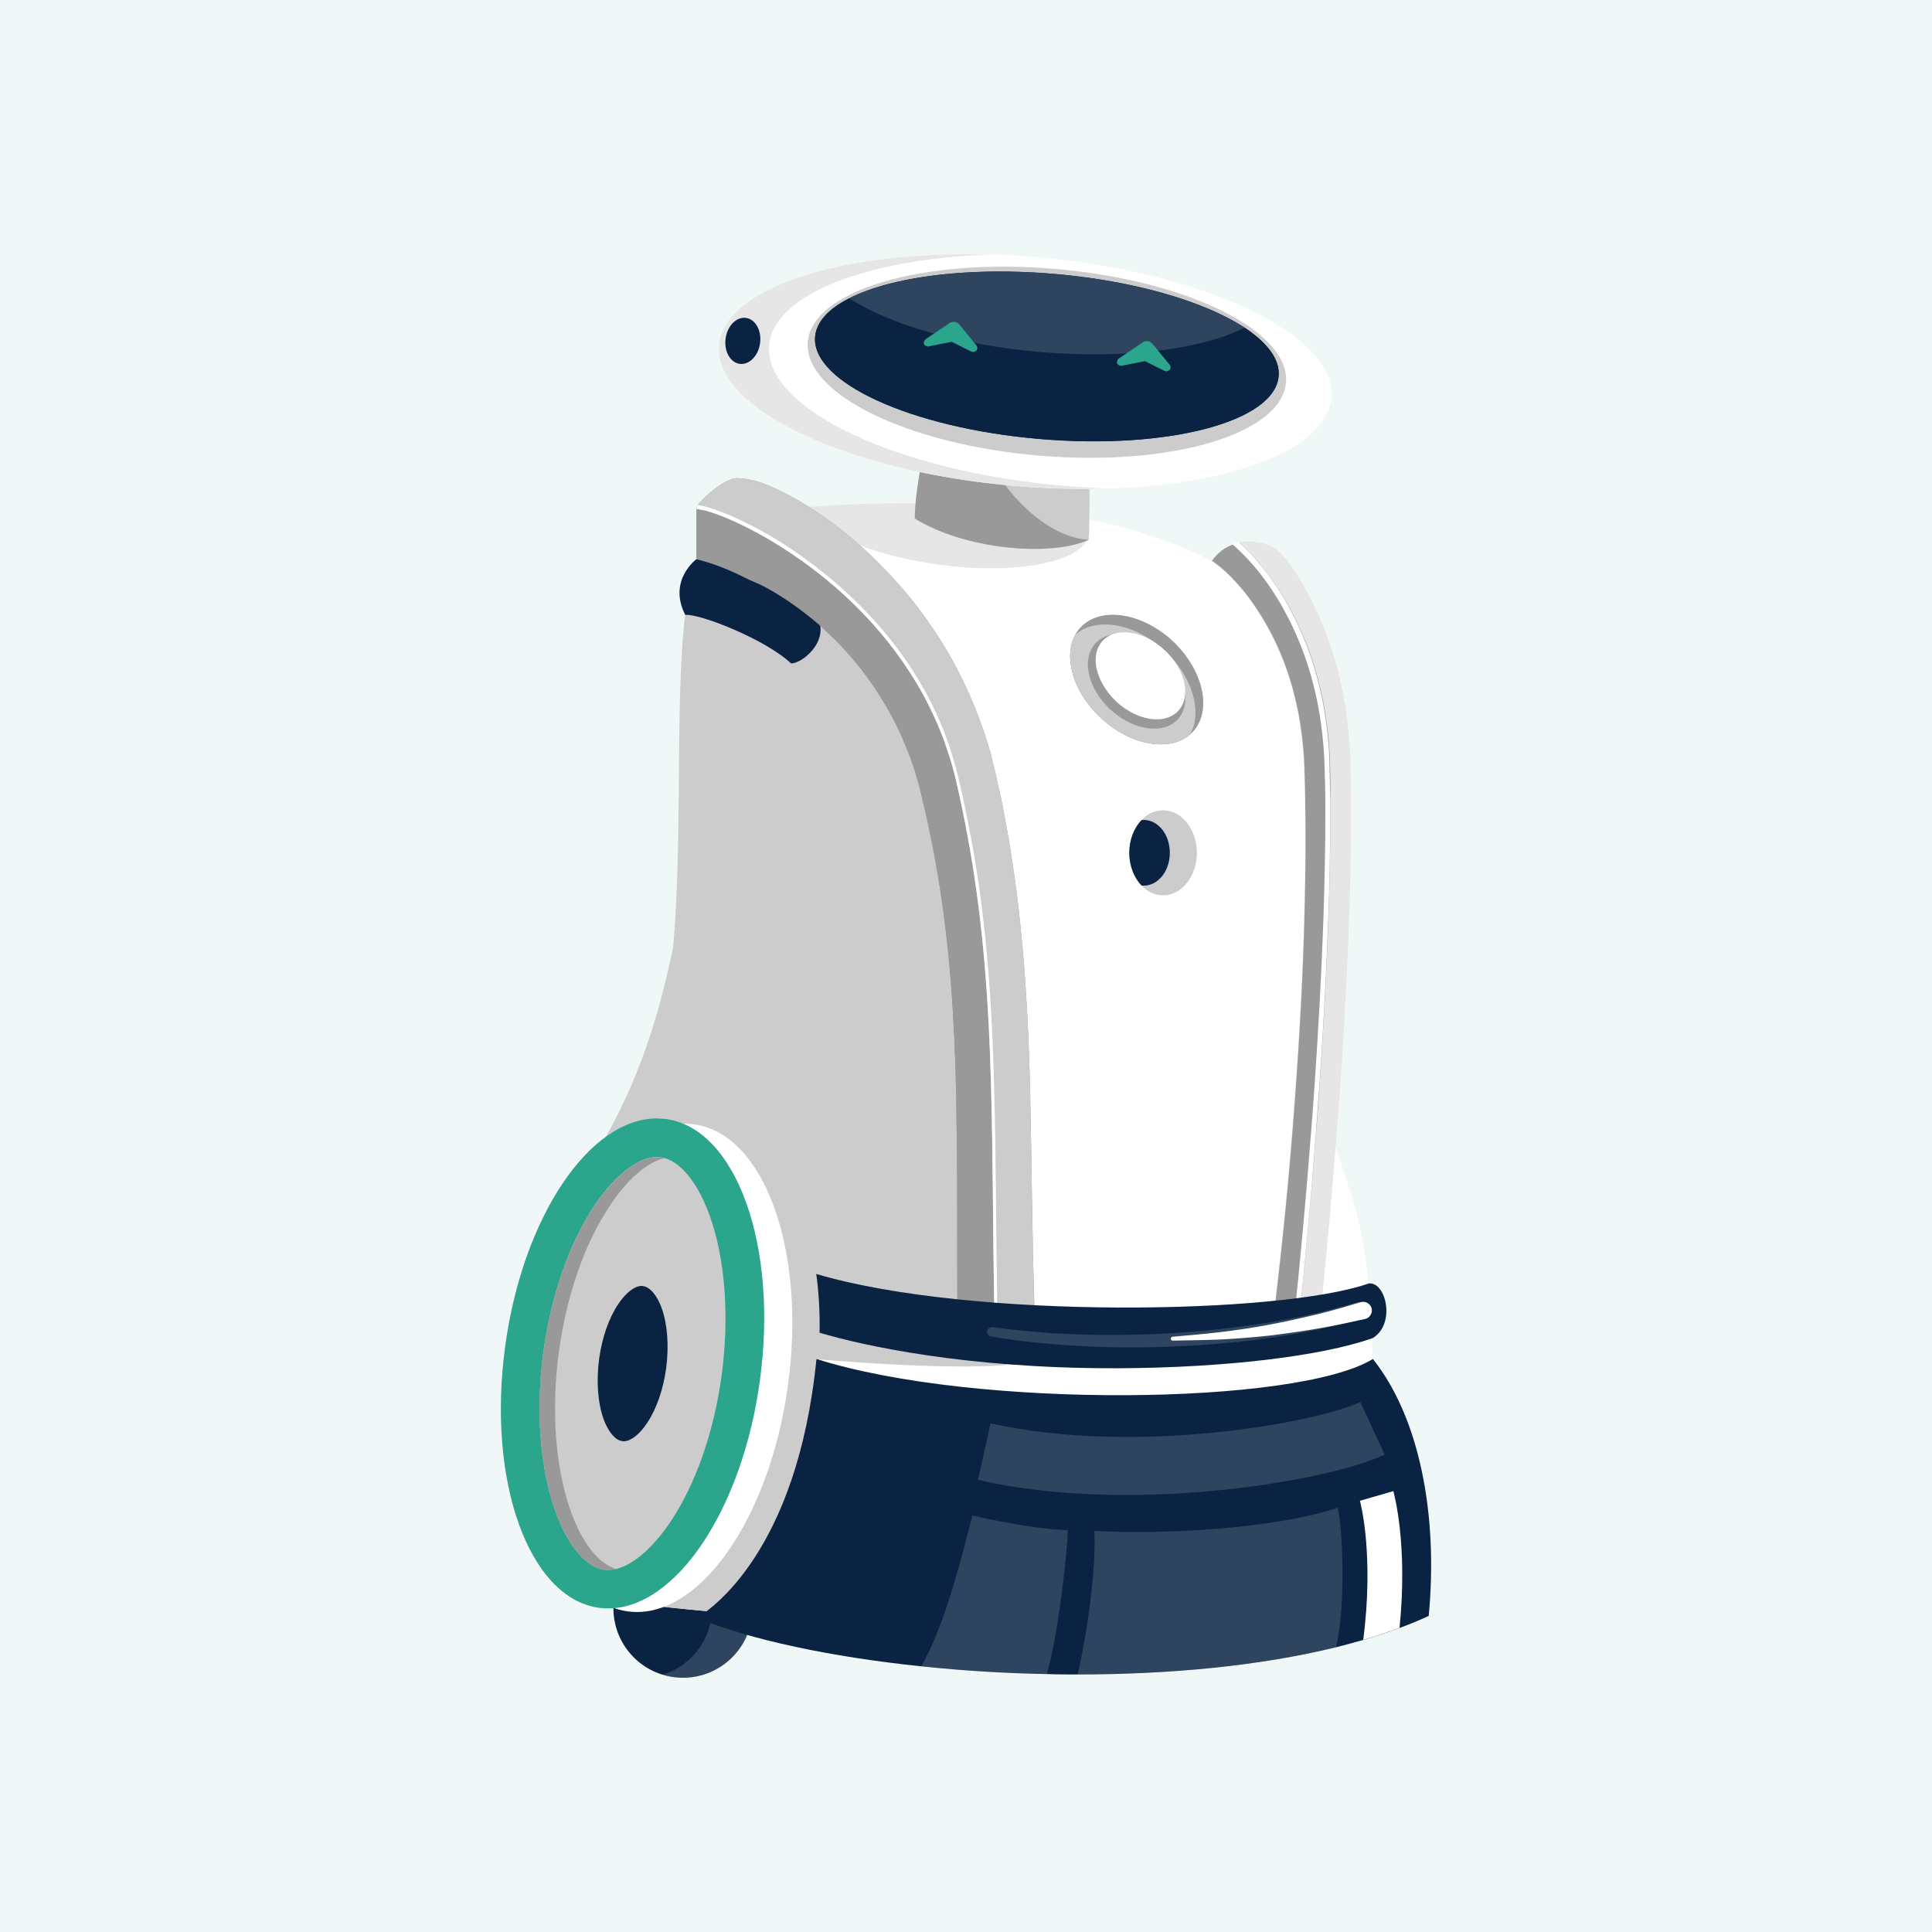<svg version="1.1" id="Layer_1" xmlns="http://www.w3.org/2000/svg" x="0" y="0" viewBox="0 0 1000 1000" xml:space="preserve"><style>.st1{fill:#0a2342}.st2{opacity:.15;fill:#fff}.st3{fill:#ccc}.st4{fill:#fff}.st5{fill:#e6e6e6}.st6{fill:#999}.st7{fill:#2ca58d}.st8{opacity:.15}</style><path fill="#eff8f7" d="M0 0h1000v1000H0z"/><circle class="st1" cx="353.5" cy="832.4" r="36"/><path class="st2" d="M389.5 832.4c0 19.9-16.1 36-36 36-3.7 0-7.2-.5-10.5-1.6 14.8-4.5 25.5-18.2 25.5-34.4s-10.7-30-25.5-34.4c3.3-1 6.8-1.6 10.5-1.6 19.9 0 36 16.1 36 36z"/><ellipse transform="rotate(-82.201 327.407 705.814)" class="st3" cx="327.4" cy="705.8" rx="119.4" ry="62.2"/><path class="st4" d="M689.5 822.4c-7.2 12.5-83.2 17.5-165.3 17.6-60.3 0-123.9-2.6-166-6.8-1-.1-2-.2-3.1-.3l-3-.3c-1-.1-1.9-.2-2.9-.3-.9-.1-1.9-.2-2.8-.3-1.8-.2-3.6-.4-5.4-.7-.9-.1-1.7-.2-2.5-.3-.8-.1-1.7-.2-2.5-.4-1.2-.2-2.4-.4-3.5-.5s-2.2-.4-3.3-.5c-.4-.1-.7-.1-1-.2l-3-.6c-1-.2-1.9-.4-2.7-.6-.6-.1-1.2-.3-1.7-.4-.5-.1-1.1-.3-1.6-.4-.8-.2-1.5-.4-2.2-.6-.4-.1-.9-.3-1.3-.4-.2-.1-.4-.1-.6-.2-.4-.1-.8-.3-1.1-.4-1.1-.4-1.9-.8-2.6-1.3-27-17-40-45-33-135 .4-5.4 1.4-11.3 2.8-17.6 4.1-18.5 12-40.2 20.9-62.2 13.4-26 29.4-47.8 43-104.5 1.8-5.8 3-10.8 3.3-14.8 8-93-7-205 28-223 1.6-.3 3.2-.5 4.9-.8.5-.1 1-.2 1.4-.2 4-.6 8.4-1.2 13.1-1.8 79.9-9.8 246.3-9.6 280.6 76.9 19 48 8.2 147 7 184-2 62 12 70 21 112 3 13.8 5.7 38.8 6 66.8.5 41.1-4.2 89-20.9 118.1z"/><path class="st3" d="M521.6 728c-.3 44.6-2.2 85.1-7 112-57.4-.2-116.6-2.8-156.5-6.8-1-.1-2-.2-3.1-.3l-3-.3c-1-.1-1.9-.2-2.9-.3-.9-.1-1.9-.2-2.8-.3-1.4-.2-2.8-.3-4.2-.5-.4 0-.8-.1-1.1-.2-.9-.1-1.7-.2-2.5-.3-.8-.1-1.7-.2-2.5-.4-1.2-.2-2.4-.4-3.5-.5s-2.2-.4-3.3-.5c-.4-.1-.7-.1-1-.2l-3-.6c-1-.2-1.9-.4-2.7-.6-.6-.1-1.2-.3-1.7-.4-.5-.1-1.1-.3-1.6-.4-.8-.2-1.5-.4-2.2-.6-.4-.1-.9-.3-1.3-.4-.2-.1-.4-.1-.6-.2-.4-.1-.8-.3-1.1-.4-1.1-.4-1.9-.8-2.6-1.3-27-17-40-45-33-135 .8-6.3 1.8-12.1 2.8-17.6 5.3-28.5 12.6-46.1 20.9-62.2 13.4-26 29.4-47.8 43-104.5 1.1-4.7 2.2-9.6 3.3-14.8 8-93-7-205 28-223 1.6-.3 3.2-.5 4.9-.8.5-.1 1-.2 1.4-.2 4-.6 8.4-1.2 13.1-1.8 31.3 16.1 72.1 44.6 91.6 89.9 8.7 20.1 15.3 63.5 20.4 117 6.8 70.8 10.8 159.4 13.2 235-10.4 1-40.4 1.9-98.6-3 .1 5.8 60.1 27.9 99.2 24.5z"/><path class="st5" d="M563.8 276.2c-2 14.5-37.1 21.7-78.4 16-34.9-4.8-63-17.2-69.8-29.6 41.2-3.5 96.6-3.8 146.2 6 1.7 2.5 2.3 5 2 7.6z"/><path class="st3" d="M477.5 237.4s-4 18-4 31c26 16 70 20 90 11 1-26 0-32 0-32l-86-10z"/><path class="st6" d="M477.5 237.4s-4 18-4 31c26 16 70 20 90 11-23.7-1.3-45-28-49-38-19-2-37-4-37-4zm37.1 438.5h-19.1l-.1-52.8v-14.3l-.1-14.3-.2-14.3c-.1-4.7-.1-9.5-.2-14.2-.8-37.9-3.2-75.3-9.3-111.9l-2.4-13.7-2.8-13.6c-.4-2.3-1-4.5-1.5-6.8l-1.6-6.8-.8-3.4-.4-1.7-.4-1.5-1.8-6.2c-2.5-8.2-5.7-16.2-9.4-23.9-3.7-7.7-8.1-15.1-12.9-22.1-4.8-7-10.3-13.7-16.1-19.9l-2.2-2.3c-.7-.8-1.5-1.5-2.3-2.2l-2.3-2.2-2.3-2.2c-3.1-2.9-6.4-5.6-9.8-8.2-6.7-5.2-13.8-9.9-20.9-13.7-3.6-1.9-7.4-3.2-10.6-4.9-6.5-3.4-18.6-8.3-24.6-9.4v-26c2.2.1 4.7.8 7.1 1.5 2.4.7 4.7 1.6 7 2.5 4.6 1.9 9.1 4 13.6 6.3 8.9 4.6 17.5 9.8 25.6 15.6 16.4 11.5 31.3 25.1 44 40.6 6.3 7.7 12.1 16 17.2 24.6 5 8.6 9.4 17.7 13 27 1.8 4.7 3.3 9.4 4.7 14.2 1.4 4.8 2.5 9.7 3.6 14.6 2.2 9.8 4.1 19.6 5.8 29.5 6.9 39.6 9.7 79.8 10.8 119.9 1.1 38.8 1 77.5 1.7 116.2z"/><path class="st6" d="M535.4 675.9h-20.8c-.7-38.7-.6-77.4-1.7-116.1-1.1-40.1-3.9-80.3-10.8-119.9-1.7-9.9-3.7-19.7-5.8-29.5-1.1-4.9-2.2-9.8-3.6-14.6-1.4-4.8-3-9.6-4.7-14.2-3.6-9.3-7.9-18.4-13-27-5.1-8.6-10.8-16.8-17.2-24.6-12.7-15.5-27.6-29.1-44-40.6-8.2-5.8-16.8-11-25.6-15.6-4.5-2.3-9-4.4-13.6-6.3-2.3-.9-4.7-1.8-7-2.5s-4.8-1.4-7.1-1.5v-1.3c.2-.2.3-.4.5-.7 3.6-4.5 14.2-14 20.5-14 1 0 2 .1 3 .2.9.1 2.1.2 2.6.4l1.9.4 1 .2.5.1.4.1 3 .9c.5.2.9.3 1.3.5l1.2.5c3.3 1.2 6.1 2.6 8.8 3.9 5.4 2.7 10.2 5.5 14.8 8.5 4.7 3 9.1 6.1 13.4 9.4 4.3 3.3 8.4 6.7 12.4 10.3 4 3.6 7.8 7.2 11.5 11.1l2.8 2.9 2.7 2.9 2.7 3 2.6 3c6.9 8.1 13.1 16.7 18.8 25.7 5.7 9 10.6 18.4 14.9 28.1s7.9 19.7 10.8 29.9l1.9 7.7.5 1.9.4 1.8.8 3.6 1.6 7.2c.5 2.4 1.1 4.8 1.5 7.3l2.7 14.6 2.3 14.6c5.8 39.1 8 78.4 8.9 117.1.8 37 1 73.9 2.2 110.6z"/><path class="st3" d="M606.8 331.8c16.1 14.9 20.8 35.9 10.7 46.9-4.5 4.9-11.1 7-18.6 6.5-9.4-.5-20-5.2-29-13.5s-14.4-18.5-15.7-27.9c-1-7.4.6-14.2 5.1-19 10.1-10.9 31.4-7.8 47.5 7zm12.7 109.6c0 12.1-7.8 22-17.5 22-4.3 0-8.2-1.9-11.2-5.1-3.8-4-6.3-10.1-6.3-16.9 0-6.8 2.5-12.9 6.3-16.9 3-3.2 6.9-5.1 11.2-5.1 9.7 0 17.5 9.9 17.5 22z"/><path class="st1" d="M605.5 441.4c0 9.4-6 17-13.5 17-.4 0-.8 0-1.2-.1-3.8-4-6.3-10.1-6.3-16.9 0-6.8 2.5-12.9 6.3-16.9.4 0 .8-.1 1.2-.1 7.5 0 13.5 7.6 13.5 17z"/><path class="st6" d="M617.4 378.7c-.4.5-.9.9-1.3 1.3-4.4 3.9-10.5 5.6-17.2 5.2-9.4-.5-20-5.2-29-13.5s-14.4-18.5-15.7-27.9c-.8-5.6 0-11 2.4-15.3.7-1.3 1.6-2.6 2.7-3.7 10.2-11 31.5-7.9 47.6 6.9 15.9 15 20.7 36 10.5 47z"/><path class="st3" d="M616.1 380c-4.4 3.9-10.5 5.6-17.2 5.2-9.4-.5-20-5.2-29-13.5s-14.4-18.5-15.7-27.9c-.8-5.6 0-11 2.4-15.3 10.6-9.4 30.8-6 46.2 8.2 14.4 13.4 19.7 31.7 13.3 43.3z"/><path class="st6" d="M609.6 372.4c-.3.3-.6.7-1 .9-3.2 2.9-7.7 4.1-12.6 3.8-6.9-.4-14.6-3.8-21.2-9.8-6.6-6.1-10.5-13.5-11.5-20.4-.6-4.1 0-8 1.8-11.2.5-1 1.2-1.9 1.9-2.7 7.4-8.1 23-5.8 34.8 5.1 11.7 11 15.2 26.3 7.8 34.3z"/><path class="st4" d="M609.9 367.9l-.9.9c-3 2.6-7.1 3.8-11.6 3.5-6.3-.4-13.5-3.5-19.5-9.1s-9.7-12.5-10.6-18.7c-.5-3.8 0-7.4 1.6-10.3.5-.9 1.1-1.7 1.8-2.5 6.9-7.4 21.2-5.3 32 4.7 10.8 9.9 14 24.1 7.2 31.5z"/><path class="st1" d="M360.5 289.4s39 9 64 34c2 11-10 20-15 20-14-13-48-26-54.8-25.1-9.2-17.9 5.8-28.9 5.8-28.9z"/><path class="st6" d="M514.6 675.9h-19.1l-.1-52.8v-14.3l-.1-14.3-.2-14.3c-.1-4.7-.1-9.5-.2-14.2-.8-37.9-3.2-75.3-9.3-111.9l-2.4-13.7-2.8-13.6c-.4-2.3-1-4.5-1.5-6.8l-1.6-6.8-.8-3.4-.4-1.7-.4-1.5-1.8-6.2c-2.5-8.2-5.7-16.2-9.4-23.9-3.7-7.7-8.1-15.1-12.9-22.1-4.8-7-10.3-13.7-16.1-19.9l-2.2-2.3c-.7-.8-1.5-1.5-2.3-2.2l-2.3-2.2-2.3-2.2c-3.1-2.9-6.4-5.6-9.8-8.2-6.7-5.2-13.8-9.9-20.9-13.7-3.6-1.9-7.4-3.2-10.6-4.9-6.5-3.4-18.6-8.3-24.6-9.4v-26c2.2.1 4.7.8 7.1 1.5 2.4.7 4.7 1.6 7 2.5 4.6 1.9 9.1 4 13.6 6.3 8.9 4.6 17.5 9.8 25.6 15.6 16.4 11.5 31.3 25.1 44 40.6 6.3 7.7 12.1 16 17.2 24.6 5 8.6 9.4 17.7 13 27 1.8 4.7 3.3 9.4 4.7 14.2 1.4 4.8 2.5 9.7 3.6 14.6 2.2 9.8 4.1 19.6 5.8 29.5 6.9 39.6 9.7 79.8 10.8 119.9 1.1 38.8 1 77.5 1.7 116.2z"/><path class="st3" d="M535.4 677.9l-20.8-2c-.7-38.7-.6-77.4-1.7-116.1-1.1-40.1-3.9-80.3-10.8-119.9-1.7-9.9-3.7-19.7-5.8-29.5-1.1-4.9-2.2-9.8-3.6-14.6-1.4-4.8-3-9.6-4.7-14.2-3.6-9.3-7.9-18.4-13-27-5.1-8.6-10.8-16.8-17.2-24.6-12.7-15.5-27.6-29.1-44-40.6-8.2-5.8-16.8-11-25.6-15.6-4.5-2.3-9-4.4-13.6-6.3-2.3-.9-4.7-1.8-7-2.5s-4.8-1.4-7.1-1.5v-1.3c.2-.2.3-.4.5-.7 3.6-4.5 14.2-14 20.5-14 1 0 2 .1 3 .2.9.1 2.1.2 2.6.4l1.9.4 1 .2.5.1.4.1 3 .9c.5.2.9.3 1.3.5l1.2.5c3.3 1.2 6.1 2.6 8.8 3.9 5.4 2.7 10.2 5.5 14.8 8.5 4.7 3 9.1 6.1 13.4 9.4 4.3 3.3 8.4 6.7 12.4 10.3 4 3.6 7.8 7.2 11.5 11.1l2.8 2.9 2.7 2.9 2.7 3 2.6 3c6.9 8.1 13.1 16.7 18.8 25.7 5.7 9 10.6 18.4 14.9 28.1s7.9 19.7 10.8 29.9l1.9 7.7.5 1.9.4 1.8.8 3.6 1.6 7.2c.5 2.4 1.1 4.8 1.5 7.3l2.7 14.6 2.3 14.6c5.8 39.1 8 78.4 8.9 117.1.8 37 1 75.9 2.2 112.6z"/><path class="st4" d="M516.2 675.9h-1.6c-.7-38.7-.6-77.4-1.7-116.1-1.1-40.1-3.9-80.3-10.8-119.9-1.7-9.9-3.7-19.7-5.8-29.5-1.1-4.9-2.2-9.8-3.6-14.6-1.4-4.8-3-9.6-4.7-14.2-3.6-9.3-7.9-18.4-13-27-5.1-8.6-10.8-16.8-17.2-24.6-12.7-15.5-27.6-29.1-44-40.6-8.2-5.8-16.8-11-25.6-15.6-4.5-2.3-9-4.4-13.6-6.3-2.3-.9-4.7-1.8-7-2.5s-4.8-1.4-7.1-1.5v-1.3c.2-.2.3-.4.5-.7 2.6.2 4.8.9 7.1 1.6 2.4.8 4.8 1.7 7.2 2.6 4.7 1.9 9.3 4.1 13.8 6.4 9 4.6 17.6 9.9 25.8 15.8 16.5 11.7 31.5 25.4 44.3 41 6.4 7.8 12.2 16.1 17.3 24.8 5.1 8.7 9.5 17.9 13 27.3 1.8 4.7 3.3 9.5 4.7 14.4 1.4 4.9 2.5 9.8 3.6 14.7 2.2 9.8 4.1 19.7 5.9 29.6 7 39.7 9.7 80 10.8 120.2 1.1 38.6 1 77.3 1.7 116z"/><path class="st5" d="M660.6 284.3c6.9 6.1 11.4 13.6 15.9 22 9 16.7 15.2 34.7 18.7 53 1.7 9.2 2.9 18.4 3.5 27.6l.3 6.9.1 6.7c.1 4.4.2 8.8.2 13.3.1 17.7-.2 35.2-.7 52.8-.5 17.6-1.3 35.1-2.3 52.6-.9 17.5-2 35-3.3 52.5-1.2 17.5-2.8 34.9-4.2 52.4-1.5 17.5-3.2 34.9-4.9 52.3-.6 6.6-6.5 11.4-13.1 10.8-6.6-.6-11.4-6.5-10.8-13.1v-.3c4.1-34.5 7.5-69.1 10-103.7 2.6-34.6 4.5-69.3 5.2-104 .4-17.3.5-34.6.2-51.9 0-4.3-.2-8.6-.3-12.9l-.2-6.4c-.1-2.1-.2-4.1-.4-6.1-.7-8.2-1.8-16.3-3.6-24.2-3.5-15.9-9.4-31.1-17.7-44.7-4.1-6.8-8.8-13.2-14-18.8-2.6-2.8-5.3-5.5-8.1-7.7-1.4-1.1-2.7-2.2-4-2.9 10.4-15.1 28.4-10.1 33.5-6.2z"/><path class="st6" d="M688.6 421c0 18.3-.4 36.5-1 54.8-.7 18.2-1.5 36.5-2.6 54.7-.5 9.1-1.1 18.2-1.7 27.3-.6 9.1-1.2 18.2-2 27.3-2.6 34.1-5.7 68.1-9.3 102-.4 0-.8 0-1.1-.1-.4 0-.8-.1-1.2-.2-6-1.2-10.1-6.8-9.5-12.9v-.3c4.1-34.5 7.5-69.1 10-103.7 2.6-34.7 4.5-69.4 5.2-104 .4-17.3.5-34.6.2-51.9 0-4.3-.2-8.6-.3-12.9l-.2-6.4c-.1-2-.2-4.1-.4-6.1-.7-8.2-1.8-16.3-3.6-24.2-3.5-15.9-9.4-31.1-17.7-44.7-4.1-6.8-8.8-13.2-14-18.8-2.6-2.8-5.3-5.5-8.1-7.7-1.4-1.1-2.8-2.2-4-2.9 3.1-4.4 6.9-7 10.8-8.4 1.1-.4 2.3-.7 3.4-1 .3.2.6.5.9.8 3.4 3.1 6.6 6.5 9.6 10 5.9 7.1 11.1 14.8 15.5 22.8 8.8 16.2 14.8 33.8 18 51.9 1.6 9 2.6 18.2 2.9 27.4.2 4.6.2 9.1.3 13.7-.1 4.4-.2 8.9-.1 13.5z"/><path class="st4" d="M671.9 687.1c3.7-34 6.8-68 9.3-102 .7-9.1 1.3-18.2 2-27.3.6-9.1 1.2-18.2 1.7-27.3 1.1-18.2 1.9-36.4 2.6-54.7.7-18.2 1-36.5 1-54.8 0-4.6 0-9.1-.1-13.7l-.3-13.7c-.3-9.2-1.3-18.3-2.9-27.4-3.2-18.1-9.2-35.7-18-51.9-4.4-8.1-9.6-15.8-15.5-22.8-3-3.5-6.1-6.9-9.6-10-.3-.3-.6-.5-.9-.8-.7.1-1.3.3-2 .5-.5.1-.9.3-1.4.5.8.6 1.6 1.3 2.3 2 3.3 3 6.4 6.3 9.3 9.7 5.8 6.9 10.9 14.4 15.2 22.3 8.7 15.8 14.7 33.2 17.9 51 1.6 8.9 2.6 17.9 3 27 .2 4.5.2 9.1.4 13.6.1 4.6.1 9.1.1 13.7 0 18.2-.4 36.5-1 54.7-.7 18.2-1.5 36.4-2.6 54.6-.5 9.1-1.1 18.2-1.7 27.3-.7 9.1-1.2 18.2-2 27.3-2.6 34-5.7 68-9.3 102l2.5.2z"/><g id="Wheel"><ellipse transform="rotate(-82.201 342.2 708.025)" class="st4" cx="342.2" cy="708" rx="127.2" ry="66.3"/><path class="st7" d="M339.9 578.9c-34.8 0-69.3 51-78.4 117.8-9.6 69.9 12.2 130.6 48.6 135.5 1.6.2 3.2.3 4.8.3 34.8 0 69.3-51 78.4-117.8 9.6-69.9-12.2-130.6-48.6-135.5-1.6-.1-3.2-.3-4.8-.3z"/><path class="st3" d="M339.9 598.9c.7 0 1.4 0 2.1.1 9.6 1.3 19.1 12.7 25.4 30.4 8 22.3 10.2 52.4 6.1 82.6-4 29.3-13.4 56.1-26.4 75.6-10.5 15.6-22.5 25-32.2 25-.7 0-1.4 0-2.1-.1-9.6-1.3-19.1-12.7-25.4-30.4-8-22.3-10.2-52.4-6.1-82.6 4-29.3 13.4-56.1 26.4-75.6 10.5-15.6 22.5-25 32.2-25"/><path class="st1" d="M332.1 665.6c.3 0 .5 0 .8.1 3.6.5 7.2 4.8 9.6 11.4 3 8.4 3.8 19.7 2.3 31.1-1.5 11-5 21.1-9.9 28.4-3.9 5.9-8.5 9.4-12.1 9.4-.3 0-.5 0-.8-.1-3.6-.5-7.2-4.8-9.6-11.4-3-8.4-3.8-19.7-2.3-31.1 1.5-11 5-21.1 9.9-28.4 3.9-5.9 8.5-9.4 12.1-9.4"/><path class="st6" d="M289.3 699.5c-4.1 30.2-1.9 60.3 6.1 82.6 5.9 16.6 14.6 27.6 23.6 30-1.4.3-2.8.5-4.1.5-.7 0-1.4-.1-2.1-.1-9.6-1.3-19.1-12.7-25.4-30.4-8-22.3-10.2-52.4-6.1-82.6 4-29.2 13.4-56.1 26.4-75.5 10.5-15.6 22.5-25 32.2-25 .7 0 1.4 0 2.1.1.6.1 1.2.2 1.8.4-8.9 2.1-19.1 10.9-28.1 24.5-13 19.4-22.4 46.2-26.4 75.5z"/></g><g id="Head"><ellipse transform="rotate(-85.134 530.64 192.313)" class="st4" cx="530.6" cy="192.3" rx="59.4" ry="159"/><path class="st5" d="M574 252.8c-15.3.5-31.6.1-48.4-1.3-87.5-7.4-156.2-40-153.4-72.7 2.5-29.9 63.8-49.5 141.1-47-64.6 2.2-112.9 20.6-115.1 47-2.8 32.7 65.9 65.2 153.4 72.7 7.6.6 15 1.1 22.4 1.3z"/><path class="st4" d="M689.1 205.8c-2.2 26.4-50.5 44.8-115 47h-.1c-7.3-.2-14.8-.7-22.4-1.3-87.5-7.4-156.2-40-153.4-72.7 2.2-26.4 50.5-44.9 115.1-47 7.3.2 14.8.7 22.3 1.3 87.6 7.5 156.2 40 153.5 72.7z"/><ellipse transform="rotate(-85.134 541.877 187.517)" class="st3" cx="541.9" cy="187.5" rx="48.5" ry="124.2"/><ellipse transform="rotate(-85.134 541.877 184.517)" class="st1" cx="541.9" cy="184.5" rx="42.9" ry="120.4"/><path class="st1" d="M661.8 194.7c-2 23.6-57.3 38.1-123.6 32.5-66.3-5.6-118.3-29.3-116.3-52.9.7-7.7 7-14.5 17.7-19.9 21.8-11.1 61.4-16.4 105.9-12.6 41.9 3.6 78.2 14.4 98.7 27.8 11.8 7.8 18.4 16.5 17.6 25.1z"/><path class="st2" d="M644.2 169.6c-21.8 11.1-61.4 16.4-105.9 12.6-41.9-3.6-78.2-14.4-98.7-27.8 21.8-11.1 61.4-16.4 105.9-12.6 42 3.6 78.2 14.4 98.7 27.8z"/><path class="st7" d="M479.2 175.5l12.3-8.3c1.6-1.1 3.8-.7 5 .7l8.9 10.9c.7.9.6 2.2-.3 2.9-.7.5-1.5.6-2.3.3l-12.6-6.3 5 .7-14.6 2.9c-1.1.2-2.2-.5-2.5-1.6.1-.9.4-1.8 1.1-2.2zm100 10l12.3-8.3c1.6-1.1 3.8-.7 5 .7l8.9 10.9c.7.9.6 2.2-.3 2.9-.7.5-1.5.6-2.3.3l-12.6-6.3 5 .7-14.6 2.9c-1.1.2-2.2-.5-2.5-1.6.1-.9.4-1.8 1.1-2.2z"/><ellipse transform="rotate(-82.201 384.515 176.426)" class="st1" cx="384.5" cy="176.4" rx="12" ry="9"/></g><path class="st1" d="M575.8 708.2c-76.4 0-129.5-11.8-151.6-18.4.3-11.4-.7-23.4-1.7-30.4 80.1 23.7 240.4 21 286 4.9 9-.9 14 21.1 2 28.3-26.9 9.5-77 15.3-130.7 15.6h-4z"/><g class="st8"><path class="st4" d="M513.9 686.9c15.7 2.2 31.5 3.5 47.4 3.9 15.9.4 31.8.1 47.6-.9s31.6-2.8 47.2-5.3c15.6-2.6 31.1-5.9 46.1-10.5 2.4-.7 4.9.6 5.6 3s-.6 4.9-3 5.6h-.1c-15.6 4.4-31.5 7.5-47.5 9.8-16 2.3-32 3.7-48.1 4.4-16.1.7-32.1.7-48.2-.1-16-.8-32.1-2.4-47.9-5-1.4-.2-2.3-1.5-2.1-2.9.4-1.2 1.6-2.1 3-2z"/></g><path class="st4" d="M606.9 691.9c8.3-.8 16.6-1.4 24.8-2.4s16.4-2.2 24.5-3.7c8.1-1.5 16.2-3.3 24.2-5.2 8-1.9 15.9-4.2 23.8-6.6h.1c2.4-.7 4.9.7 5.6 3 .7 2.4-.7 4.9-3 5.6-.1 0-.2.1-.3.1-8.2 1.8-16.4 3.6-24.7 5s-16.6 2.6-24.9 3.6c-8.3.9-16.7 1.6-25 2-8.3.4-16.7.4-25 .6-.6 0-1-.4-1-1 0-.5.4-.9.9-1z"/><path class="st1" d="M739.5 836.4c-4.8 2.2-9.8 4.3-15 6.2-6 2.2-12.3 4.3-18.8 6.2-4.6 1.3-9.3 2.6-14.1 3.8-39.9 9.8-86.9 14.1-133.7 14.1-5.3 0-10.6 0-15.9-.2-22.2-.4-44.2-1.8-65.1-4-46.8-4.9-88.5-13.7-116.3-25.1 7-4 52-34 62-134 82 26 249 24 288 0 23.9 30 33.9 80 28.9 133z"/><path class="st2" d="M691.5 852.6c-39.9 9.8-86.9 14.1-133.7 14.1 6.1-26.9 9.6-58.4 8.6-74.3 35 2 93-1 126-12 2 6.6 4.8 48.3-.9 72.2z"/><path class="st4" d="M724.4 842.6c-6 2.2-12.3 4.3-18.8 6.2 2.9-22.2 2.4-39.8 1.5-51-1.1-13.4-3.2-20.9-3.2-21l17.3-5c.3 1.3 7.6 27.2 3.2 70.8z"/><g class="st8"><path class="st4" d="M552.7 792c-.2 10.6-4.5 51.5-10.8 74.5-22.2-.4-44.2-1.8-65.1-4 12.2-20.5 22-60.5 26.5-78.1 0 0 29.2 7 49.4 7.6z"/></g><g class="st8"><path class="st4" d="M583.3 773.8c-24.2 0-51.1-1.9-77.1-7.8l6.5-29.3c74.7 16.7 168-.1 191.4-11l12.6 27.2c-17 7.9-51.3 15.2-87.4 18.6-13 1.3-28.8 2.3-46 2.3z"/></g></svg>